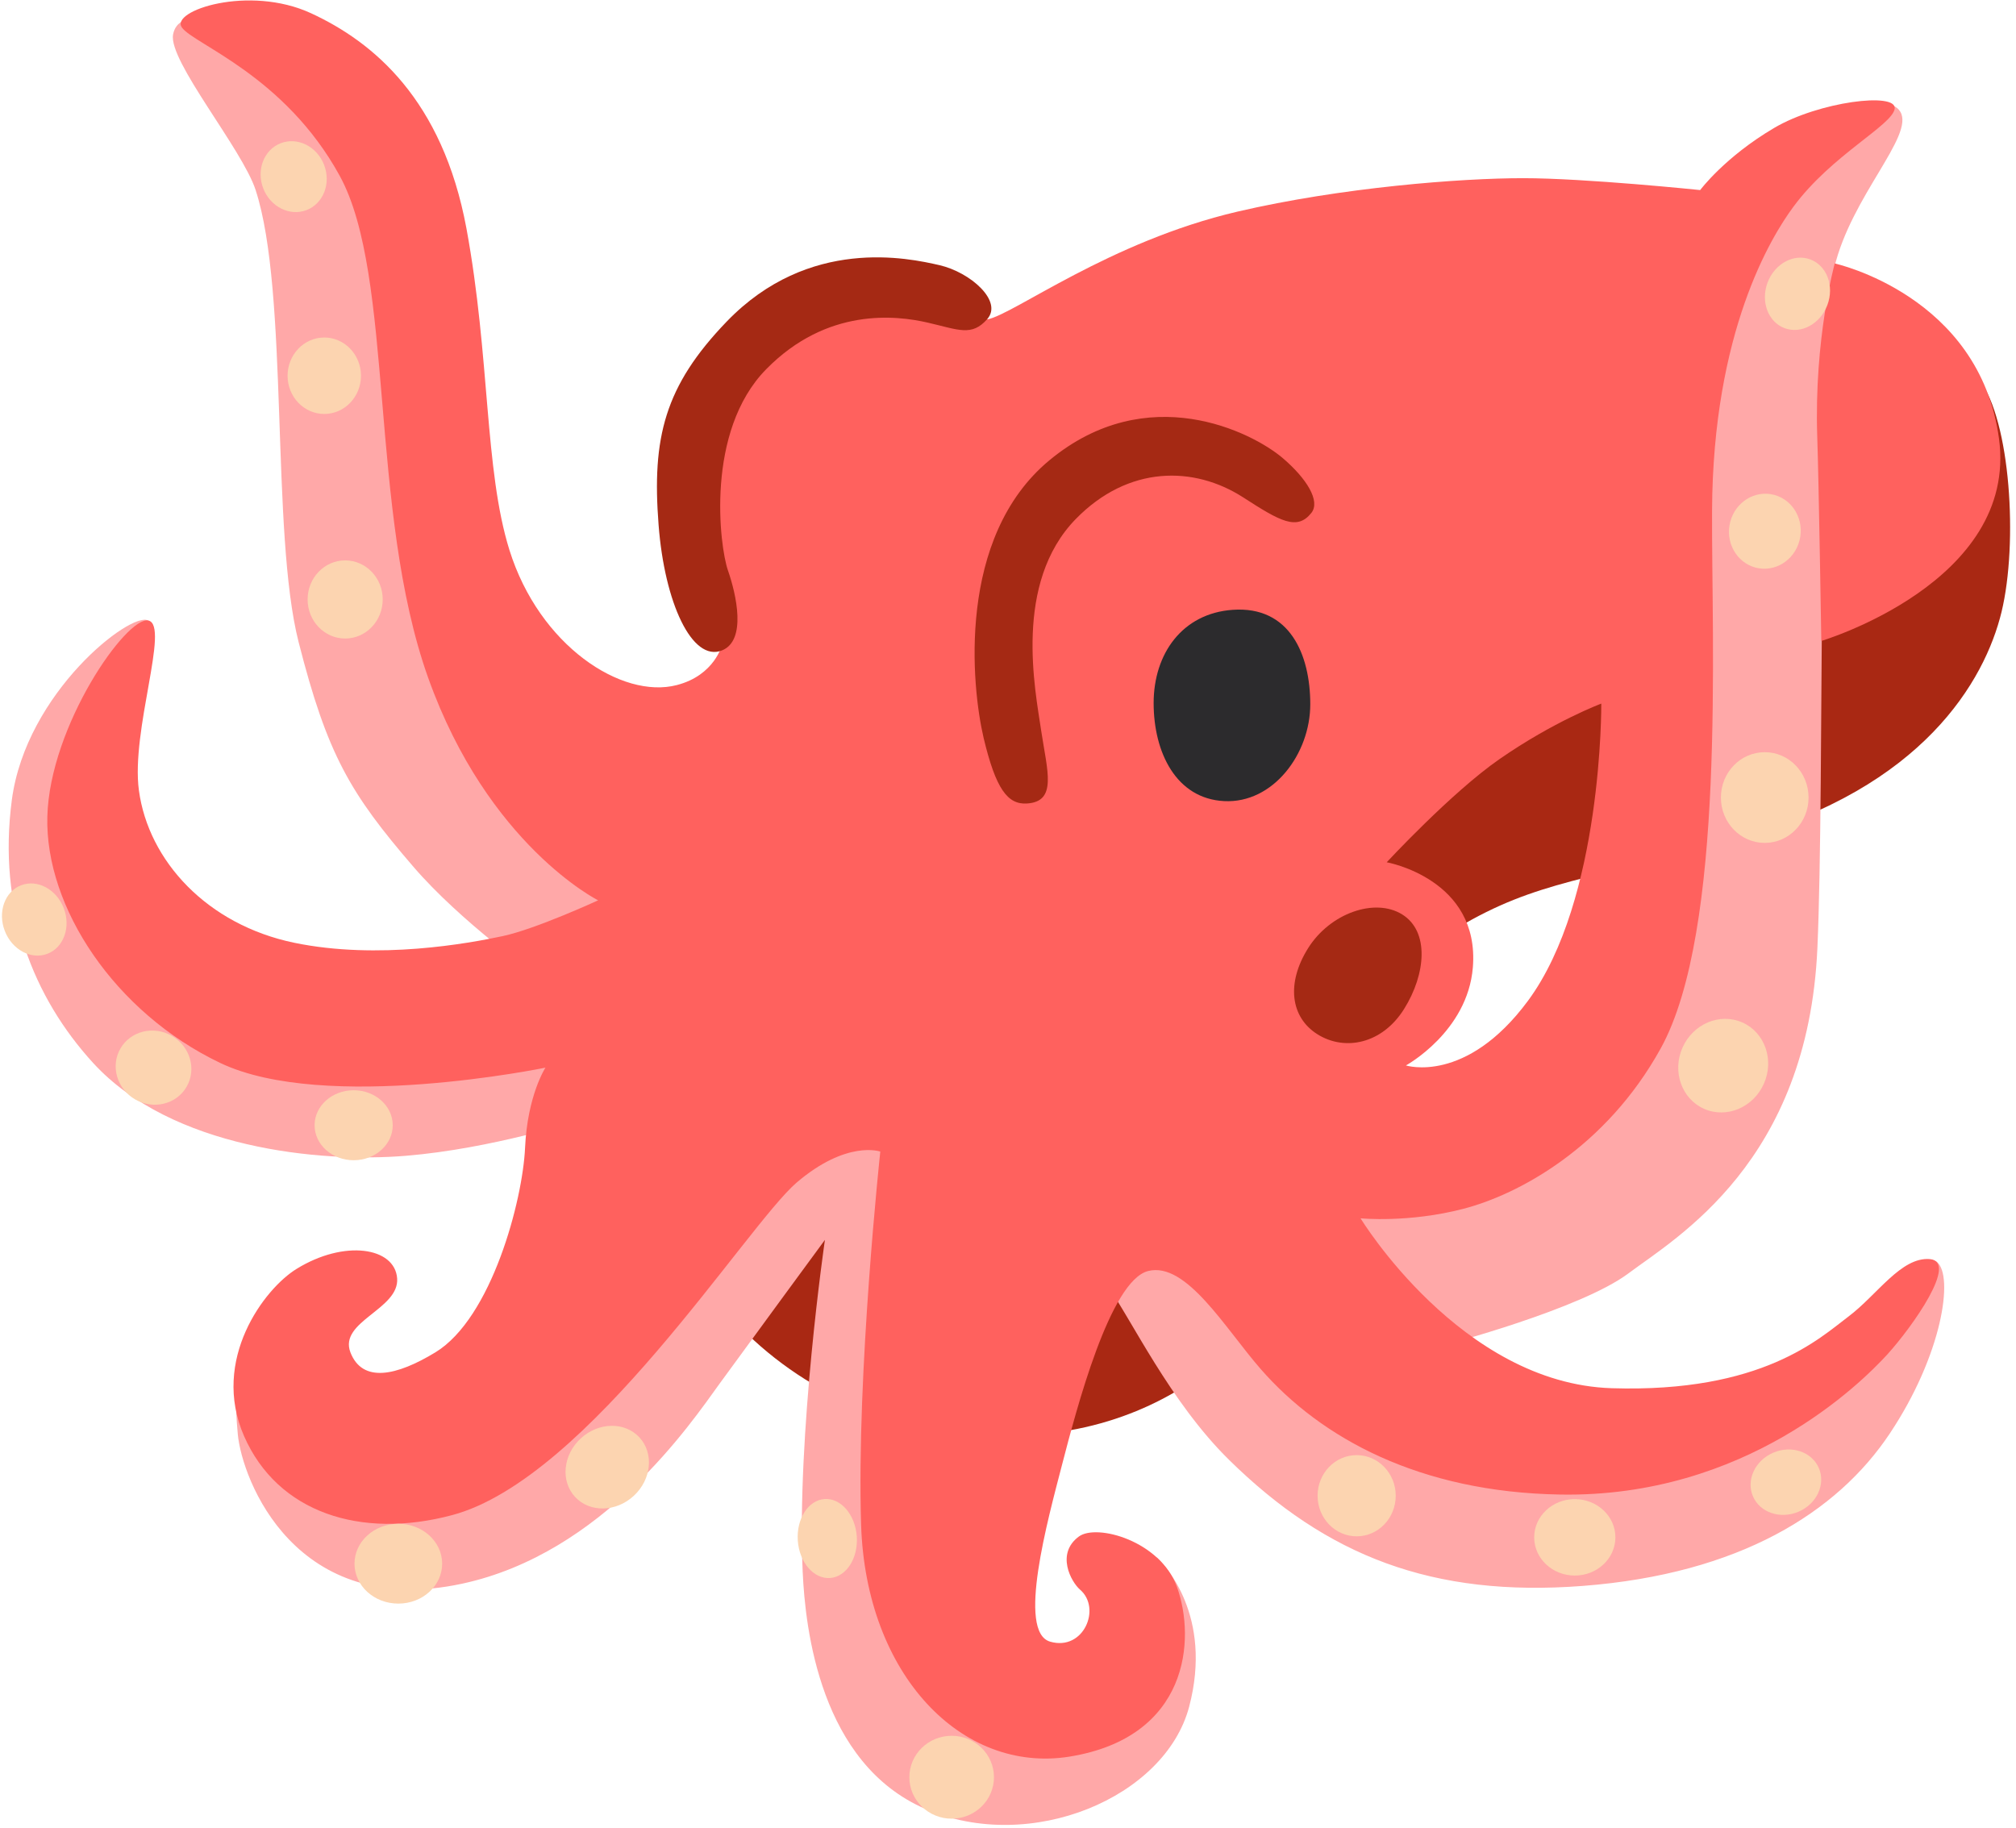 <svg width="257" height="233" viewBox="0 0 257 233" fill="none" xmlns="http://www.w3.org/2000/svg">
<path d="M180.161 55.026C180.161 55.026 248.36 43.245 252.323 48.421C256.286 53.597 257.282 69.19 255.16 78.004C253.016 86.841 245.089 100.463 221.916 106.874C202.446 112.245 195.906 112.266 185.835 118.265C177.8 123.051 166.127 157.486 164.286 162.381C162.446 167.275 149.04 186.464 120.994 182.5C93.597 178.602 76.791 152.895 82.595 127.599C88.4 102.304 180.161 55.026 180.161 55.026Z" fill="#A92813"/>
<path d="M130.457 118.134C130.457 118.134 92.34 119.043 80.45 106.547C68.56 94.051 56.064 66.308 52.707 44.044C49.35 21.781 38.37 8.678 33.194 5.321C28.018 1.964 22.669 1.055 22.062 4.412C21.456 7.769 30.877 18.987 32.588 24.228C36.854 37.331 34.493 67.824 38.067 81.858C41.727 96.217 44.629 101.133 52.707 110.51C58.728 117.506 68.257 124.241 68.257 124.241C68.257 124.241 31.375 133.077 21.001 122.097C10.627 111.117 11.862 101.978 12.771 97.408C13.681 92.838 21.001 80.342 18.879 79.108C16.735 77.895 3.329 88.247 1.51 101.978C-0.31 115.708 4.217 127.143 11.883 135.525C21.867 146.418 40.774 148.259 51.754 147.349C62.734 146.44 73.78 142.845 73.78 142.845C73.78 142.845 73.476 187.653 52.122 187.35C35.966 187.112 34.125 181.871 32.609 179.12C31.093 176.37 29.512 174.096 30.314 182.845C30.855 188.628 37.634 206.474 58.901 201.904C76.92 198.027 88.073 181.459 91.755 176.37C95.805 170.804 105.161 158.07 105.161 158.07C105.161 158.07 101.544 182.824 102.324 200.345C102.649 207.665 104.555 224.839 117.982 230.621C131.388 236.404 148.54 229.17 151.594 217.584C154.648 205.997 148.475 199.522 147.544 198.612C146.613 197.702 142.368 211.715 142.368 211.715C142.368 211.715 131.388 219.035 127.121 213.859C122.855 208.683 128.031 168.422 128.637 159.889C129.244 151.356 138.08 159.586 141.134 163.852C144.187 168.119 149.147 178.709 156.683 186.116C169.115 198.352 182.607 203.658 201.774 202.185C221.742 200.648 234.216 192.808 240.908 182.759C247.622 172.688 249.073 162.704 246.929 160.885C244.785 159.066 230.166 176.673 227.113 179.099C224.059 181.546 193.566 179.099 189.299 179.099C185.033 179.099 184.123 171.475 184.123 171.475C184.123 171.475 201.492 166.906 207.599 162.336C213.707 157.766 230.469 148.151 231.682 120.863C232.614 99.812 231.682 43.308 233.826 34.169C235.97 25.029 244.092 17.298 242.251 14.244C240.41 11.19 232.289 16.28 231.076 17.189C229.863 18.099 217.042 24.206 216.739 35.187C216.436 46.167 212.776 124.523 206.668 130.912C200.561 137.322 180.745 150.121 169.786 148.605C158.806 147.111 130.457 118.134 130.457 118.134Z" fill="#FFA8A8"/>
<path d="M246.018 160.52C242.358 160.216 239.305 165.089 235.645 167.84C231.985 170.59 224.664 177.585 205.454 176.979C186.244 176.373 173.445 155.322 173.445 155.322C173.445 155.322 179.552 155.928 186.548 154.109C193.565 152.29 204.696 146.334 211.692 133.686C220.03 118.656 218.167 81.557 218.254 65.076C218.362 42.315 225.769 30.208 228.628 26.353C233.5 19.748 241.232 15.979 241.535 13.857C241.839 11.713 231.876 12.947 226.18 16.304C219.856 20.029 216.738 24.231 216.738 24.231C216.738 24.231 202.098 22.715 194.171 22.715C186.244 22.715 171.019 23.884 157.744 26.981C141.436 30.793 129.243 40.084 125.886 40.712C125.886 40.712 115.057 29.948 97.233 42.228C78.63 55.027 92.057 82.164 92.057 82.164C92.057 82.164 91.148 86.084 86.275 87.34C79.258 89.159 68.754 82.316 64.942 70.122C61.737 59.835 62.495 45.585 59.463 29.125C56.41 12.666 47.573 5.346 39.647 1.686C31.72 -1.974 21.65 1.382 23.187 3.505C24.703 5.649 36.29 9.612 43.307 22.412C50.324 35.211 46.967 65.098 54.59 86.43C62.214 107.763 76.248 114.78 76.248 114.78C76.248 114.78 68.321 118.44 64.055 119.349C59.788 120.259 48.201 122.403 37.524 120.194C26.414 117.898 18.921 109.755 17.708 100.767C16.669 93.122 21.671 79.738 18.921 79.11C16.17 78.482 6.338 92.516 6.035 104.103C5.732 115.689 14.654 129.095 28.06 135.506C41.466 141.916 69.534 136.112 69.534 136.112C69.534 136.112 67.238 139.62 66.935 146.334C66.632 153.048 62.668 168.056 55.5 172.409C50.584 175.398 46.209 176.373 44.671 172.409C43.155 168.446 50.93 166.93 50.627 162.967C50.324 159.004 43.913 158.007 37.828 161.754C33.713 164.266 26.847 173.341 31.114 183.086C35.38 192.832 45.971 196.276 57.644 193.157C75.056 188.501 95.154 156.275 101.543 150.774C107.954 145.295 112.22 146.811 112.22 146.811C112.22 146.811 109.167 175.16 109.773 194.37C110.379 213.58 122.659 226.119 136.303 223.954C151.55 221.506 152.459 209.01 150.034 202.296C147.89 196.427 139.811 194.218 137.537 195.886C134.57 198.073 136.541 201.668 137.689 202.665C140.44 205.025 138.144 210.526 133.877 209.292C129.611 208.079 133.574 193.742 135.393 186.725C137.213 179.708 141.501 163.248 146.374 162.036C151.246 160.823 156.206 169.377 160.711 174.532C168.421 183.368 180.982 190.233 198.892 190.536C222.564 190.948 237.226 176.351 240.582 172.691C243.874 169.053 249.657 160.823 246.018 160.52ZM191.117 96.804C198.134 91.931 204.133 89.701 204.133 89.701C204.133 89.701 204.328 114.693 194.777 127.601C186.873 138.278 179.228 135.83 179.228 135.83C179.228 135.83 187.089 131.542 187.76 123.334C188.67 112.051 176.78 109.928 176.78 109.928C176.78 109.928 185.01 101.049 191.117 96.804Z" fill="#FF615E"/>
<path d="M232.181 81.71C232.181 81.71 257.282 74.239 254.834 55.938C252.387 37.638 233.892 33.588 233.892 33.588C233.892 33.588 231.25 43.139 231.661 55.635C231.856 61.114 232.181 81.71 232.181 81.71Z" fill="#FF615E"/>
<path d="M178.989 128.641C176.195 133.102 171.431 134.034 167.965 131.868C164.5 129.702 163.959 125.349 166.753 120.888C169.546 116.426 175.264 114.412 178.751 116.578C182.238 118.744 181.783 124.18 178.989 128.641ZM130.91 102.436C134.808 102.197 133.509 98.321 132.729 93.145C131.971 87.969 129.156 74.346 137.147 66.16C143.861 59.294 152.221 59.381 158.48 63.409C163.201 66.463 165.345 67.676 167.164 65.402C168.377 63.886 166.558 60.984 163.504 58.385C159.627 55.093 146.287 48.314 133.769 58.688C121.944 68.499 123.85 87.492 125.387 94.054C126.947 100.616 128.463 102.587 130.91 102.436ZM92.642 40.994C84.715 49.224 83.091 55.808 83.957 66.918C84.715 76.837 88.224 84.439 92.035 82.922C95.219 81.645 93.855 75.754 92.793 72.7C91.732 69.647 89.891 55.006 97.666 47.08C105.441 39.153 114.277 40.214 118.241 41.124C122.204 42.034 123.871 42.943 125.864 40.669C127.856 38.395 123.72 34.713 119.757 33.804C115.793 32.894 103.124 30.122 92.642 40.994Z" fill="#A52914"/>
<path d="M167.034 89.786C167.034 96.11 162.291 102.456 156.054 102.131C149.946 101.828 147.066 95.937 147.066 89.635C147.066 83.332 150.726 78.2 157.137 77.745C164.435 77.225 167.034 83.462 167.034 89.786Z" fill="#2C2B2D"/>
<path d="M229.496 68.449C229.915 65.84 228.235 63.399 225.742 62.999C223.251 62.6 220.891 64.391 220.473 67C220.054 69.611 221.734 72.051 224.226 72.451C226.718 72.85 229.078 71.059 229.496 68.449Z" fill="#FCD4B0"/>
<path d="M232.954 38.889C233.862 36.47 232.892 33.868 230.788 33.077C228.683 32.286 226.24 33.605 225.33 36.024C224.422 38.442 225.391 41.044 227.496 41.835C229.601 42.626 232.044 41.307 232.954 38.889Z" fill="#FCD4B0"/>
<path d="M224.968 107.459C228.054 107.459 230.555 104.87 230.555 101.677C230.555 98.483 228.054 95.894 224.968 95.894C221.882 95.894 219.38 98.483 219.38 101.677C219.38 104.87 221.882 107.459 224.968 107.459Z" fill="#FCD4B0"/>
<path d="M224.862 138.157C226.21 135.118 224.981 131.624 222.116 130.353C219.252 129.083 215.836 130.517 214.488 133.556C213.14 136.595 214.369 140.09 217.234 141.36C220.098 142.631 223.513 141.197 224.862 138.157Z" fill="#FCD4B0"/>
<path d="M229.27 192.728C231.593 191.739 232.758 189.252 231.872 187.172C230.988 185.092 228.387 184.207 226.066 185.194C223.743 186.182 222.578 188.67 223.462 190.75C224.348 192.83 226.948 193.715 229.27 192.728Z" fill="#FCD4B0"/>
<path d="M200.755 200.864C203.613 200.864 205.931 198.682 205.931 195.992C205.931 193.3 203.613 191.119 200.755 191.119C197.896 191.119 195.579 193.3 195.579 195.992C195.579 198.682 197.896 200.864 200.755 200.864Z" fill="#FCD4B0"/>
<path d="M172.947 195.862C175.697 195.862 177.928 193.545 177.928 190.686C177.928 187.827 175.697 185.51 172.947 185.51C170.196 185.51 167.966 187.827 167.966 190.686C167.966 193.545 170.196 195.862 172.947 195.862Z" fill="#FCD4B0"/>
<path d="M121.318 231.859C124.296 231.859 126.711 229.493 126.711 226.575C126.711 223.656 124.296 221.291 121.318 221.291C118.34 221.291 115.925 223.656 115.925 226.575C115.925 229.493 118.34 231.859 121.318 231.859Z" fill="#FCD4B0"/>
<path d="M105.805 201.177C107.881 201.036 109.411 198.667 109.223 195.887C109.034 193.107 107.197 190.967 105.121 191.108C103.044 191.249 101.514 193.618 101.703 196.398C101.892 199.179 103.729 201.318 105.805 201.177Z" fill="#FCD4B0"/>
<path d="M80.792 190.702C83.059 188.607 83.382 185.272 81.515 183.251C79.648 181.231 76.298 181.291 74.031 183.385C71.765 185.479 71.441 188.815 73.308 190.836C75.175 192.856 78.526 192.796 80.792 190.702Z" fill="#FCD4B0"/>
<path d="M50.78 204.44C53.866 204.44 56.367 202.161 56.367 199.351C56.367 196.54 53.866 194.261 50.78 194.261C47.694 194.261 45.192 196.54 45.192 199.351C45.192 202.161 47.694 204.44 50.78 204.44Z" fill="#FCD4B0"/>
<path d="M45.085 147.916C47.836 147.916 50.066 145.918 50.066 143.455C50.066 140.99 47.836 138.993 45.085 138.993C42.334 138.993 40.104 140.99 40.104 143.455C40.104 145.918 42.334 147.916 45.085 147.916Z" fill="#FCD4B0"/>
<path d="M23.791 138.548C25.083 136.311 24.241 133.406 21.91 132.061C19.58 130.714 16.643 131.438 15.351 133.675C14.059 135.912 14.902 138.817 17.232 140.163C19.563 141.508 22.5 140.785 23.791 138.548Z" fill="#FCD4B0"/>
<path d="M6.045 121.596C8.122 120.798 9.055 118.196 8.129 115.785C7.202 113.373 4.768 112.064 2.691 112.862C0.614 113.66 -0.319 116.261 0.608 118.673C1.534 121.085 3.968 122.394 6.045 121.596Z" fill="#FCD4B0"/>
<path d="M44.002 81.404C46.645 81.404 48.788 79.173 48.788 76.423C48.788 73.671 46.645 71.441 44.002 71.441C41.358 71.441 39.215 73.671 39.215 76.423C39.215 79.173 41.358 81.404 44.002 81.404Z" fill="#FCD4B0"/>
<path d="M41.339 52.774C43.922 52.774 46.017 50.593 46.017 47.902C46.017 45.211 43.922 43.029 41.339 43.029C38.755 43.029 36.661 45.211 36.661 47.902C36.661 50.593 38.755 52.774 41.339 52.774Z" fill="#FCD4B0"/>
<path d="M39.089 26.78C41.23 25.95 42.226 23.369 41.314 21.016C40.401 18.663 37.926 17.429 35.785 18.259C33.644 19.09 32.648 21.67 33.56 24.023C34.473 26.376 36.948 27.611 39.089 26.78Z" fill="#FCD4B0"/>
</svg>
